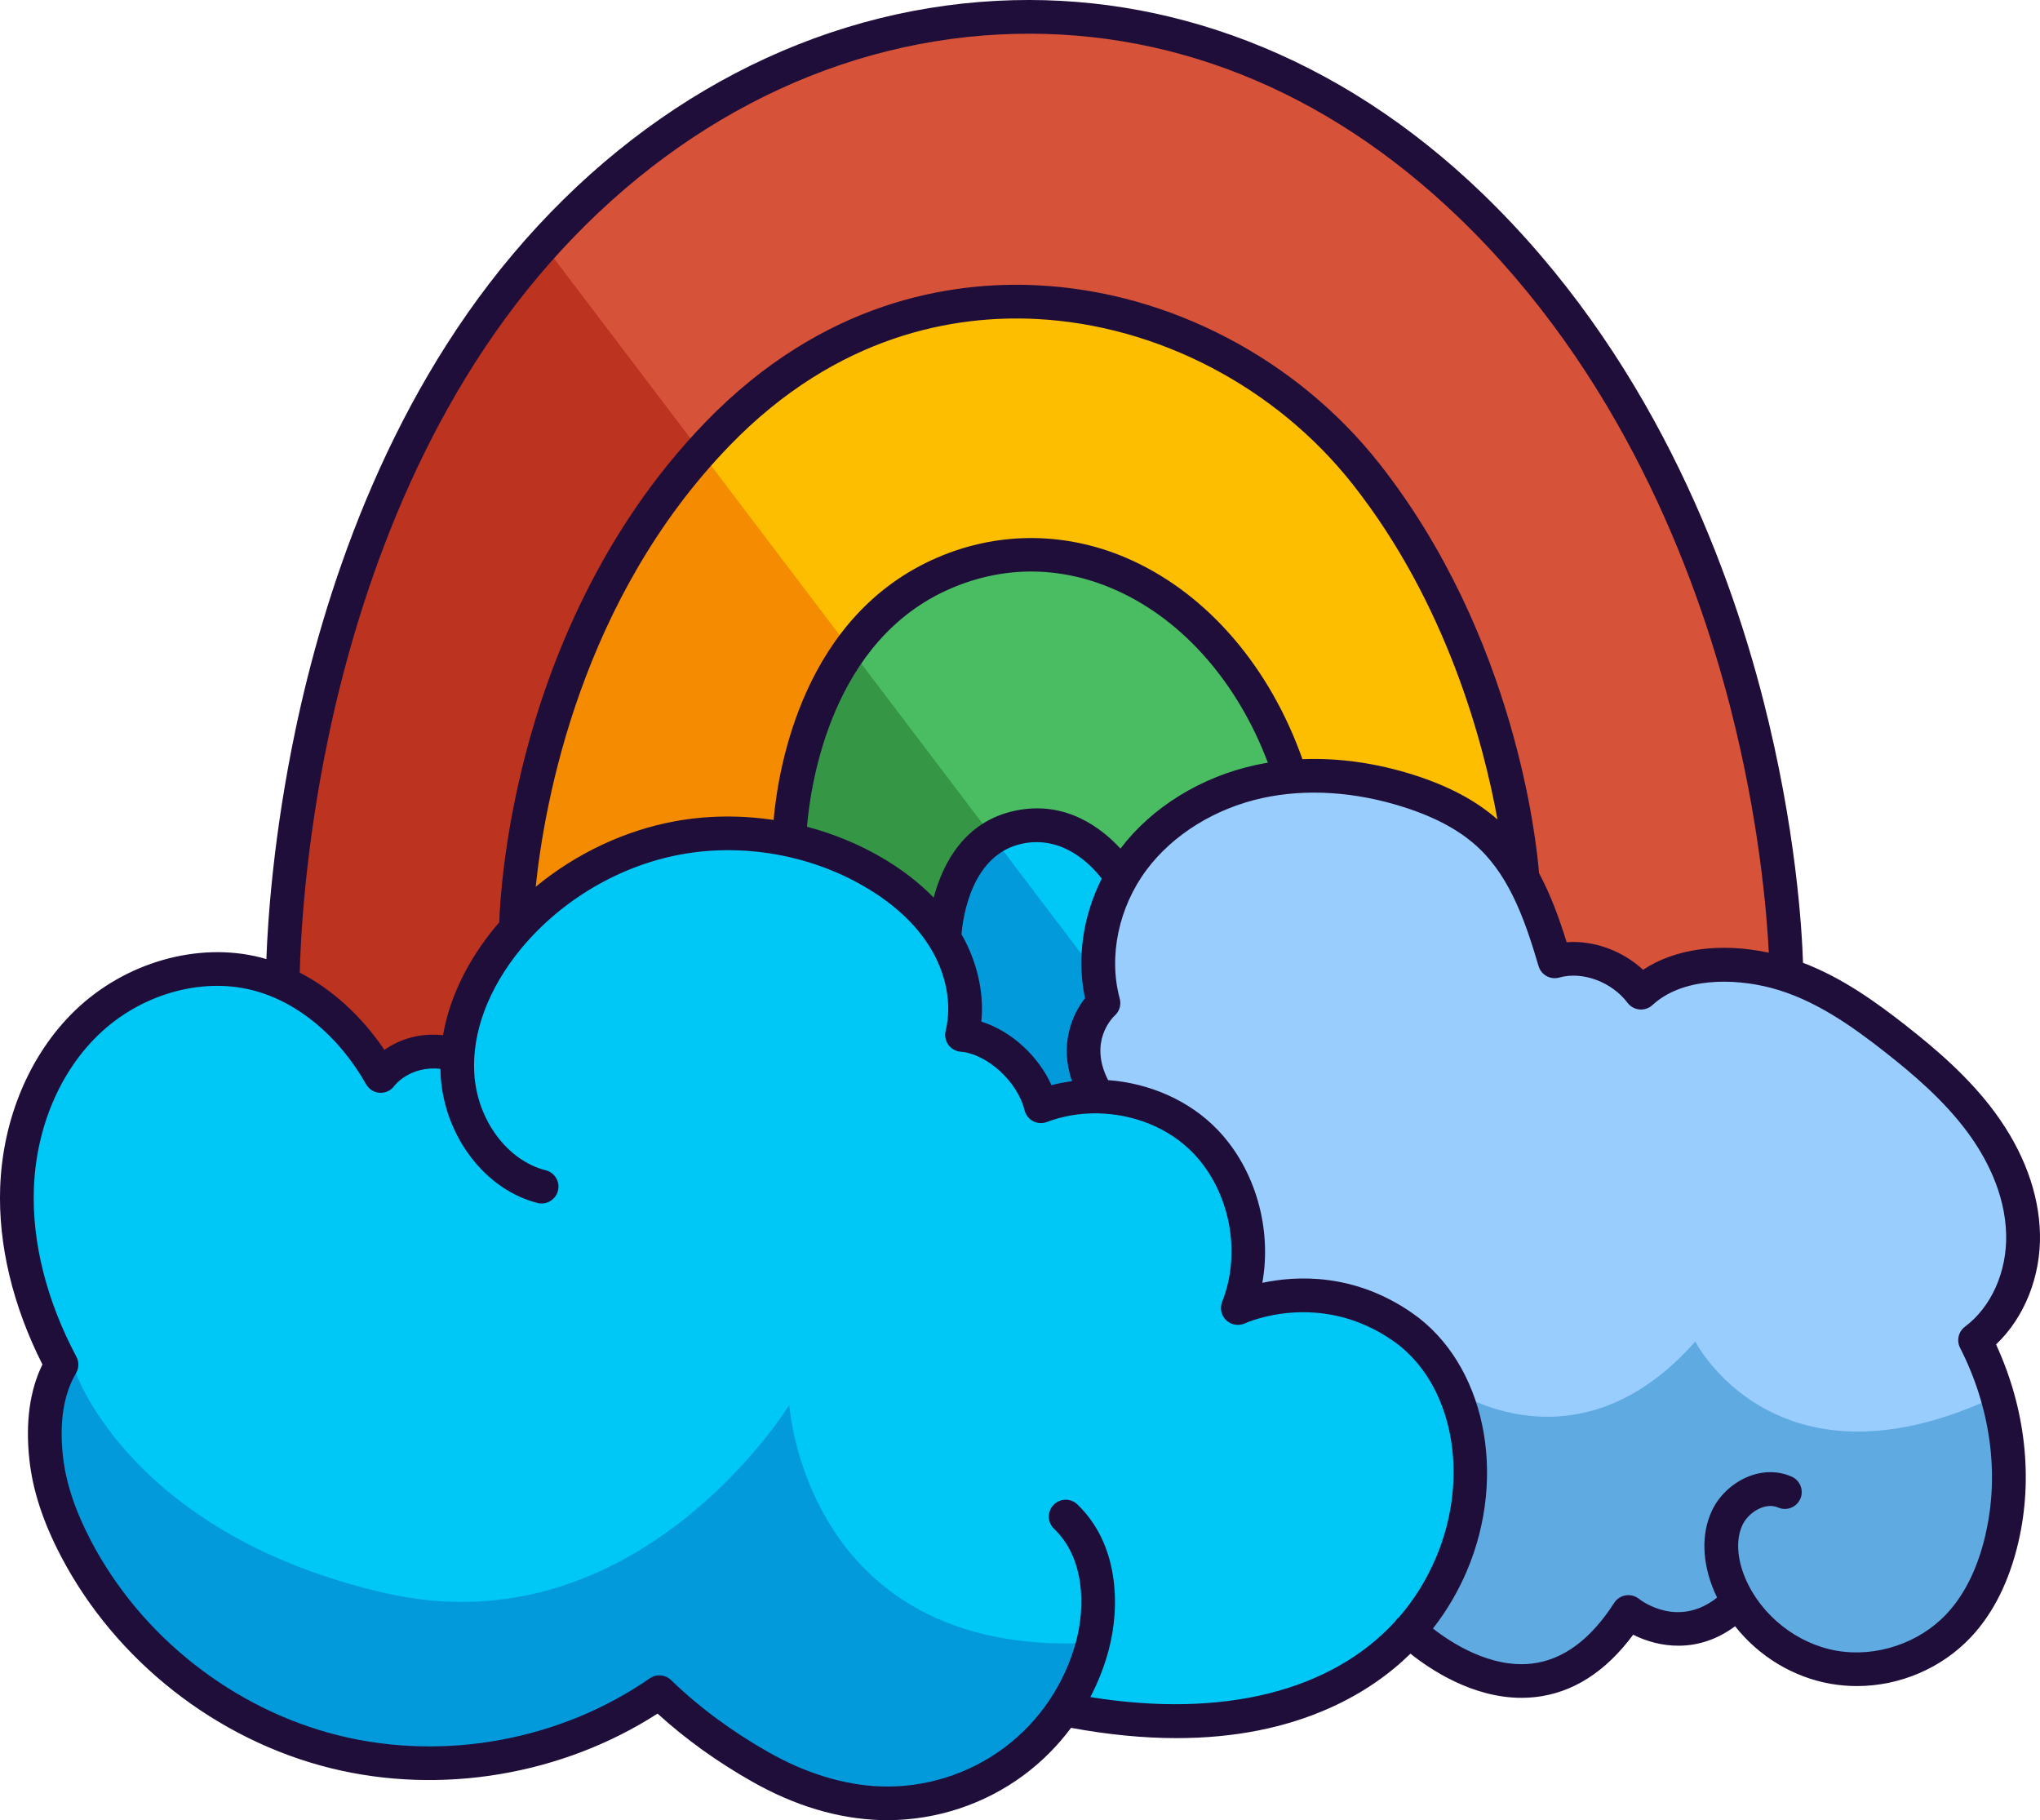 <?xml version="1.0" encoding="UTF-8"?>
<svg id="Layer_2" data-name="Layer 2" xmlns="http://www.w3.org/2000/svg" viewBox="0 0 605.22 539.92">
  <defs>
    <style>
      .cls-1 {
        fill: #029ada;
      }

      .cls-2 {
        fill: #99cdfd;
      }

      .cls-3 {
        fill: #359645;
      }

      .cls-4 {
        fill: #fdbe00;
      }

      .cls-5 {
        fill: #d65238;
      }

      .cls-6 {
        fill: #bc3320;
      }

      .cls-7 {
        fill: #4abd62;
      }

      .cls-8 {
        fill: #00c8f6;
      }

      .cls-9 {
        fill: #f48b00;
      }

      .cls-10 {
        fill: #1f0e3a;
      }

      .cls-11 {
        fill: #60aae2;
      }
    </style>
  </defs>
  <g id="WEATHER">
    <g>
      <path class="cls-5" d="M529.98,289.16s-58.56,59.2-154.99,81.44c-20.51,4.74-42.73,7.8-66.46,8.26-135.33,2.64-194.21-5.03-224.64-87.28,0,0-.95-126.34,72.09-212.95,1.73-2.06,3.5-4.07,5.28-6.05C234.68-8.66,350.55-21.57,436.21,60.89c93.77,90.26,93.77,228.27,93.77,228.27Z"/>
      <path class="cls-6" d="M374.99,370.6c-20.51,4.74-42.73,7.8-66.46,8.26-135.33,2.64-194.21-5.03-224.64-87.28,0,0-.95-126.34,72.09-212.95,1.73-2.06,3.5-4.07,5.28-6.05l189.08,249.3s17.67,22.11,24.65,48.72Z"/>
      <path class="cls-4" d="M451.68,260.41s-26.22,54.81-89.94,78.76c-10,3.76-20.91,6.76-32.8,8.67-87.66,14.09-175.88-72.33-175.88-72.33,0,0,.49-80.7,54.82-141.46,1.61-1.8,3.27-3.58,4.97-5.34,62.61-64.69,150.53-41.4,192.52,12,42.26,53.74,46.31,119.7,46.31,119.7Z"/>
      <path class="cls-9" d="M361.74,339.17c-10,3.76-20.91,6.76-32.8,8.67-87.66,14.09-175.88-72.33-175.88-72.33,0,0,.49-80.7,54.82-141.46l142.46,187.83s5.4,6.75,11.4,17.29Z"/>
      <path class="cls-7" d="M382.89,230.42s-4.02,63.31-24.73,102.76c-11.1,21.13-26.99,35.42-49.63,29.44-64.9-17.12-74.36-113.54-74.36-113.54,0,0,.39-31.74,18.14-56.46,6.58-9.2,15.58-17.42,27.84-22.69,41.31-17.74,86.61,9.91,102.74,60.49Z"/>
      <path class="cls-3" d="M358.16,333.18c-11.1,21.13-26.99,35.42-49.63,29.44-64.9-17.12-74.36-113.54-74.36-113.54,0,0,.39-31.74,18.14-56.46l98.03,129.26s3.41,4.26,7.82,11.3Z"/>
      <path class="cls-8" d="M358.42,325.41c-.72,1.61-1.46,3.18-2.22,4.71-20.66,41.63-54.88,53.64-76.03,16.28-21.93-38.73,0-68.05,0-68.05,0,0,.36-21.29,14.42-29.98,2.23-1.38,4.8-2.44,7.78-3.05,19.09-3.91,30.35,14.95,30.35,14.95,0,0,46.04,19.75,25.7,65.14Z"/>
      <path class="cls-1" d="M356.2,330.12c-20.66,41.63-54.88,53.64-76.03,16.28-21.93-38.73,0-68.05,0-68.05,0,0,.36-21.29,14.42-29.98l55.75,73.51s2.43,3.05,5.86,8.24Z"/>
      <path class="cls-2" d="M592.5,414.06c3.94,13.7,4.67,28.29,1.46,42.16-2.2,9.47-6.13,18.76-12.77,25.87-9.3,9.97-23.78,14.82-37.21,12.46-11.66-2.04-22.21-9.47-28.29-19.59h-.01c-15.95,16.38-32.57,3.19-32.57,3.19-27.39,42.65-65.01,5.47-65.01,5.47l-14.08-24.16-78.23-134.21c-10.59-16.72,1.59-27.73,1.59-27.73-3.94-14.46-.17-30.52,8.8-42.52,8.97-12,22.74-20.01,37.38-23.19,14.64-3.18,30.07-1.73,44.35,2.81,9.03,2.86,17.82,7.06,24.63,13.64,10.03,9.7,14.77,23.51,18.73,36.89,9.16-2.6,19.86,1.7,25.59,9.3,10.1-9.31,26.48-9.74,39.77-6.28s24.9,11.46,35.7,19.94c9.39,7.38,18.49,15.32,25.56,24.94,7.08,9.62,12.05,21.11,12.31,33.05,.27,11.94-4.65,24.28-14.22,31.42,2.7,5.28,4.89,10.83,6.52,16.54Z"/>
      <path class="cls-11" d="M593.96,456.22c-2.2,9.47-6.13,18.76-12.77,25.87-9.3,9.97-23.78,14.82-37.21,12.46-11.66-2.04-22.21-9.47-28.29-19.59h-.01c-15.95,16.38-32.57,3.19-32.57,3.19-27.39,42.65-65.01,5.47-65.01,5.47l-14.08-24.16c8.92-27.76,27.22-47.15,27.22-47.15,0,0,36.74,25.27,71.7-14.38,0,0,24.07,47.18,89.56,16.13,3.94,13.7,4.67,28.29,1.46,42.16Z"/>
      <path class="cls-8" d="M315.5,507.02c-4,5.95-8.98,11.23-14.73,15.5-11.31,8.4-25.5,12.83-39.57,12.36-12.5-.41-24.68-4.57-35.56-10.73-10.89-6.16-21.04-13.51-30.03-22.2-27.62,19.14-63.57,25.76-96.2,17.72-32.62-8.05-61.37-30.63-76.92-60.42-4.39-8.4-7.79-17.44-8.81-26.86-.81-7.55-.49-15.49,2.16-22.54,.64-1.75,1.44-3.45,2.4-5.07-8.53-16.08-13.84-34.16-13.19-52.36,.64-18.2,7.59-36.47,20.7-49.1,13.11-12.63,32.61-18.94,50.27-14.48,15.86,4.01,28.85,16.06,36.93,30.29,0,0,7.64-10.51,22.79-6.16,.85-12.74,6.87-24.94,15.03-34.81,12.74-15.4,30.9-26.08,50.4-29.65s40.2,0,57.43,9.92c8.55,4.92,16.37,11.47,21.57,19.92,5.21,8.45,7.6,18.94,5.24,28.61,10.35,.86,20.93,10.92,23.41,21.16,16.4-6.2,36.62-2.24,48.82,10.47,12.21,12.72,16.14,32.93,9.59,49.39,0,0,24.55-11.38,48.97,5.65,42.65,29.74,20.74,137.74-100.7,113.39Z"/>
      <path class="cls-1" d="M326.47,487.15l-10.97,19.87c-4,5.95-8.98,11.23-14.73,15.5-11.31,8.4-25.5,12.83-39.57,12.36-12.5-.41-24.68-4.57-35.56-10.73-10.89-6.16-21.04-13.51-30.03-22.2-27.62,19.14-63.57,25.76-96.2,17.72-32.62-8.05-61.37-30.63-76.92-60.42-4.39-8.4-7.79-17.44-8.81-26.86-.81-7.55-.49-15.49,2.16-22.54,4.12-1.79,6.71-2.52,6.71-2.52,0,0,16.56,47.99,91.69,65.21,75.13,17.22,119.93-55.83,119.93-55.83,0,0,4.89,76.63,92.3,70.44Z"/>
      <path class="cls-10" d="M605.21,365.99c-.27-12.03-4.86-24.45-13.28-35.9-7.8-10.62-17.78-19.06-26.51-25.91-9.14-7.17-19.09-14.25-30.51-18.59-.32-10.01-2.08-39.99-11.8-77.96-10.85-42.4-34.14-102.9-83.42-150.34-21.04-20.26-44.43-35.43-69.5-45.09C346.18,2.95,321.17-1.07,295.8,.24c-54.12,2.81-105.14,29.5-143.64,75.16-38.4,45.54-56.28,101.89-64.51,141.15-6.53,31.12-8.2,56.23-8.62,67.94-.6-.17-1.19-.35-1.79-.5-18.59-4.7-40.17,1.48-54.96,15.73C8.88,312.64,.78,331.78,.05,352.24c-.6,16.97,3.73,35.07,12.54,52.49-3.77,7.69-5.07,17.16-3.88,28.19,.98,9.11,4.04,18.48,9.34,28.63,16.2,31.04,46.17,54.57,80.16,62.96,32.68,8.06,68.58,1.99,96.87-16.21,8.24,7.51,17.67,14.29,28.09,20.19,12.61,7.14,25.35,10.97,37.86,11.38,.74,.02,1.47,.04,2.21,.04,14.52,0,28.83-4.71,40.51-13.38,5.35-3.97,10.06-8.7,14-14.01,11,2.03,21.46,3.05,31.32,3.05,17,0,32.26-3.01,45.62-9.02,9.93-4.47,17.69-10.09,23.76-16.03,6.04,4.82,18.51,13.1,32.95,13.1,1.34,0,2.69-.07,4.05-.22,11.12-1.23,20.88-7.45,29.07-18.5,7.39,3.73,19.04,5.8,30.24-2.51,6.98,8.85,17.12,15.1,28.36,17.07,2.59,.45,5.19,.67,7.79,.67,12.69,0,25.2-5.28,33.94-14.65,6.58-7.05,11.28-16.52,13.98-28.16,4.41-19.04,2.04-39.67-6.65-58.52,8.39-7.96,13.31-20.16,13.03-32.84ZM97.49,218.37c8-38.06,25.31-92.64,62.32-136.51C196.51,38.33,244.99,12.9,296.32,10.23c49.69-2.58,96.87,16.18,136.43,54.26,47.51,45.74,70.05,104.28,80.6,145.34,8.54,33.25,10.81,60.72,11.42,72.76-14.4-3.07-27.83-1.22-37.31,5.08-6.15-5.71-14.68-8.79-22.67-8.18-2.12-6.81-4.65-13.9-8.19-20.48-.73-9.19-7.02-70.18-47.29-121.38-24.53-31.19-62.39-51-101.3-52.99-25.83-1.33-63.94,4.64-98.75,40.61-31.37,32.42-46.34,71.51-53.37,98.59-6.42,24.73-7.57,43.86-7.78,49.78-.4,.46-.8,.91-1.19,1.37-8.29,10.03-13.58,21.09-15.48,32.07-7.83-.81-13.64,1.74-17.4,4.36-6.77-10.03-15.47-17.93-25.11-22.92,.2-8.85,1.4-36.1,8.56-70.12Zm224.41,77.74c-3.93,4.94-7.58,13.84-3.85,24.6-2.05,.27-4.09,.65-6.1,1.18-3.93-8.77-12.06-16.13-20.81-18.85,.85-8.58-1.21-17.72-5.88-25.91,.42-5.14,3-23.81,18.12-26.9,11.89-2.44,20.2,6.14,23.49,10.39-5.63,11.16-7.45,23.76-4.97,35.49Zm10.51-44.39c-5.63-6.13-16.23-14.32-31.04-11.29-15.41,3.16-21.75,15.97-24.36,25.83-4.39-4.52-9.7-8.59-15.9-12.16-6.77-3.89-14.1-6.86-21.7-8.87,1.11-13.12,7.42-55.54,42.73-70.7,16.12-6.92,33.24-6.65,49.51,.77,19.6,8.95,35.58,27.33,44.5,50.94-1.22,.2-2.44,.43-3.64,.69-16.24,3.53-30.83,12.56-40.1,24.79Zm53.99-26.53c-9.64-27.25-27.93-48.62-50.61-58.98-18.63-8.51-39.09-8.81-57.61-.86-39.63,17.02-47.22,61.76-48.67,77.87-9.72-1.45-19.66-1.37-29.24,.38-15,2.75-29.43,9.62-41.34,19.44,2.67-25.61,13.53-85.39,57.51-130.84,32.19-33.27,67.3-38.79,91.05-37.58,36.06,1.85,71.19,20.24,93.95,49.19,27.74,35.27,38.66,76.38,42.82,99.26-6.36-5.59-14.51-9.93-24.83-13.21-11.11-3.53-22.32-5.1-33.03-4.67Zm-62.91,278.19c2.29-4.39,4.12-9.04,5.41-13.86,3.54-13.25,2.96-31.58-9.28-43.28-2-1.91-5.16-1.84-7.07,.16-1.91,2-1.84,5.16,.16,7.07,9.08,8.68,9.33,22.98,6.53,33.47-1.63,6.12-4.28,11.91-7.76,17.14-.08,.11-.16,.23-.23,.36-3.64,5.39-8.18,10.17-13.45,14.08-10.47,7.77-23.4,11.81-36.43,11.38-10.73-.35-22.23-3.84-33.26-10.09-10.94-6.19-20.71-13.41-29.01-21.45-1.72-1.66-4.36-1.88-6.33-.52-26.45,18.34-60.9,24.68-92.15,16.97-31.25-7.71-58.8-29.34-73.69-57.87-4.71-9.03-7.42-17.24-8.27-25.08-1.09-10.07,.22-18.32,3.89-24.53,.89-1.5,.93-3.35,.11-4.89-8.82-16.61-13.18-33.84-12.61-49.84,.63-17.9,7.62-34.54,19.18-45.67,12.36-11.91,30.25-17.1,45.57-13.24,13.32,3.36,25.65,13.54,33.81,27.92,.84,1.48,2.36,2.45,4.05,2.54,1.68,.1,3.31-.66,4.31-2.03,.21-.28,4.73-6.04,13.69-5.07,.01,.72,.03,1.44,.08,2.16,1.14,17.88,13.22,33.71,28.72,37.62,2.68,.68,5.4-.95,6.07-3.62,.68-2.68-.95-5.4-3.62-6.07-11.4-2.88-20.32-14.89-21.19-28.56-.78-12.21,4.16-25.42,13.91-37.22,11.92-14.41,29.21-24.59,47.44-27.92,18.23-3.33,37.93,.07,54.04,9.34,8.82,5.08,15.49,11.2,19.8,18.21,4.87,7.9,6.55,16.94,4.64,24.8-.35,1.42-.05,2.92,.8,4.11s2.19,1.94,3.64,2.06c7.89,.66,16.93,8.92,18.96,17.35,.34,1.39,1.26,2.58,2.52,3.25,1.27,.67,2.76,.76,4.1,.26,4.75-1.79,9.79-2.62,14.8-2.58,.16,.01,.32,.02,.48,.02,10.6,.22,21.02,4.36,28.18,11.82,10.85,11.31,14.37,29.43,8.55,44.08-.75,1.9-.27,4.05,1.21,5.46,1.48,1.41,3.67,1.77,5.53,.93,.9-.41,22.38-9.88,44.02,5.21,17.62,12.29,23.05,39.97,12.63,64.4-2.81,6.6-6.51,12.48-10.99,17.63-.14,.12-.29,.22-.42,.35-.26,.26-.48,.55-.67,.85-18.88,20.61-50.93,28.78-90.39,22.41Zm265.6-48.28c-2.29,9.9-6.18,17.84-11.55,23.59-8.13,8.71-20.96,13.01-32.7,10.95-11.73-2.06-22.34-10.47-27.02-21.42-2.53-5.93-2.84-11.73-.85-15.92,1.78-3.73,6.77-6.79,10.55-5.13,2.53,1.11,5.48-.05,6.59-2.58,1.11-2.53-.05-5.48-2.58-6.59-9.33-4.08-19.73,1.88-23.59,10-3.27,6.88-3.03,15.45,.68,24.14,.25,.59,.53,1.16,.81,1.74-11.35,8.98-21.98,1.32-23.22,.36-1.11-.88-2.53-1.24-3.93-1.02-1.39,.23-2.62,1.04-3.39,2.23-7.01,10.92-15.26,16.98-24.51,18.02-12.17,1.37-23.68-6.06-29.26-10.41,4.63-5.93,7.84-11.86,10.03-17,12.24-28.69,5.32-61.59-16.11-76.53-17.19-11.98-34.33-11.18-44.53-9.01,2.88-16.06-2.03-33.67-13.27-45.39-8.36-8.71-20.22-13.84-32.49-14.74-5.81-11.31,1.15-18.38,1.98-19.16,1.4-1.26,1.97-3.21,1.47-5.03-3.4-12.44-.34-27.08,7.97-38.2,7.83-10.48,20.39-18.24,34.44-21.3,12.95-2.81,27.4-1.89,41.77,2.68,9.79,3.11,17.2,7.19,22.67,12.48,9.24,8.94,13.67,22.05,17.41,34.71,.78,2.63,3.52,4.14,6.16,3.39,6.86-1.94,15.55,1.28,20.24,7.5,.85,1.13,2.14,1.84,3.54,1.97,1.41,.13,2.8-.35,3.84-1.3,8.89-8.2,23.97-8.02,35.11-5.12,12.66,3.3,23.76,11.1,33.87,19.04,8.2,6.44,17.53,14.32,24.62,23.97,5.02,6.83,11.06,17.61,11.34,30.2,.25,11.04-4.43,21.5-12.21,27.3-1.95,1.46-2.57,4.11-1.46,6.28,9.03,17.7,11.72,37.34,7.56,55.29Z"/>
    </g>
  </g>
</svg>